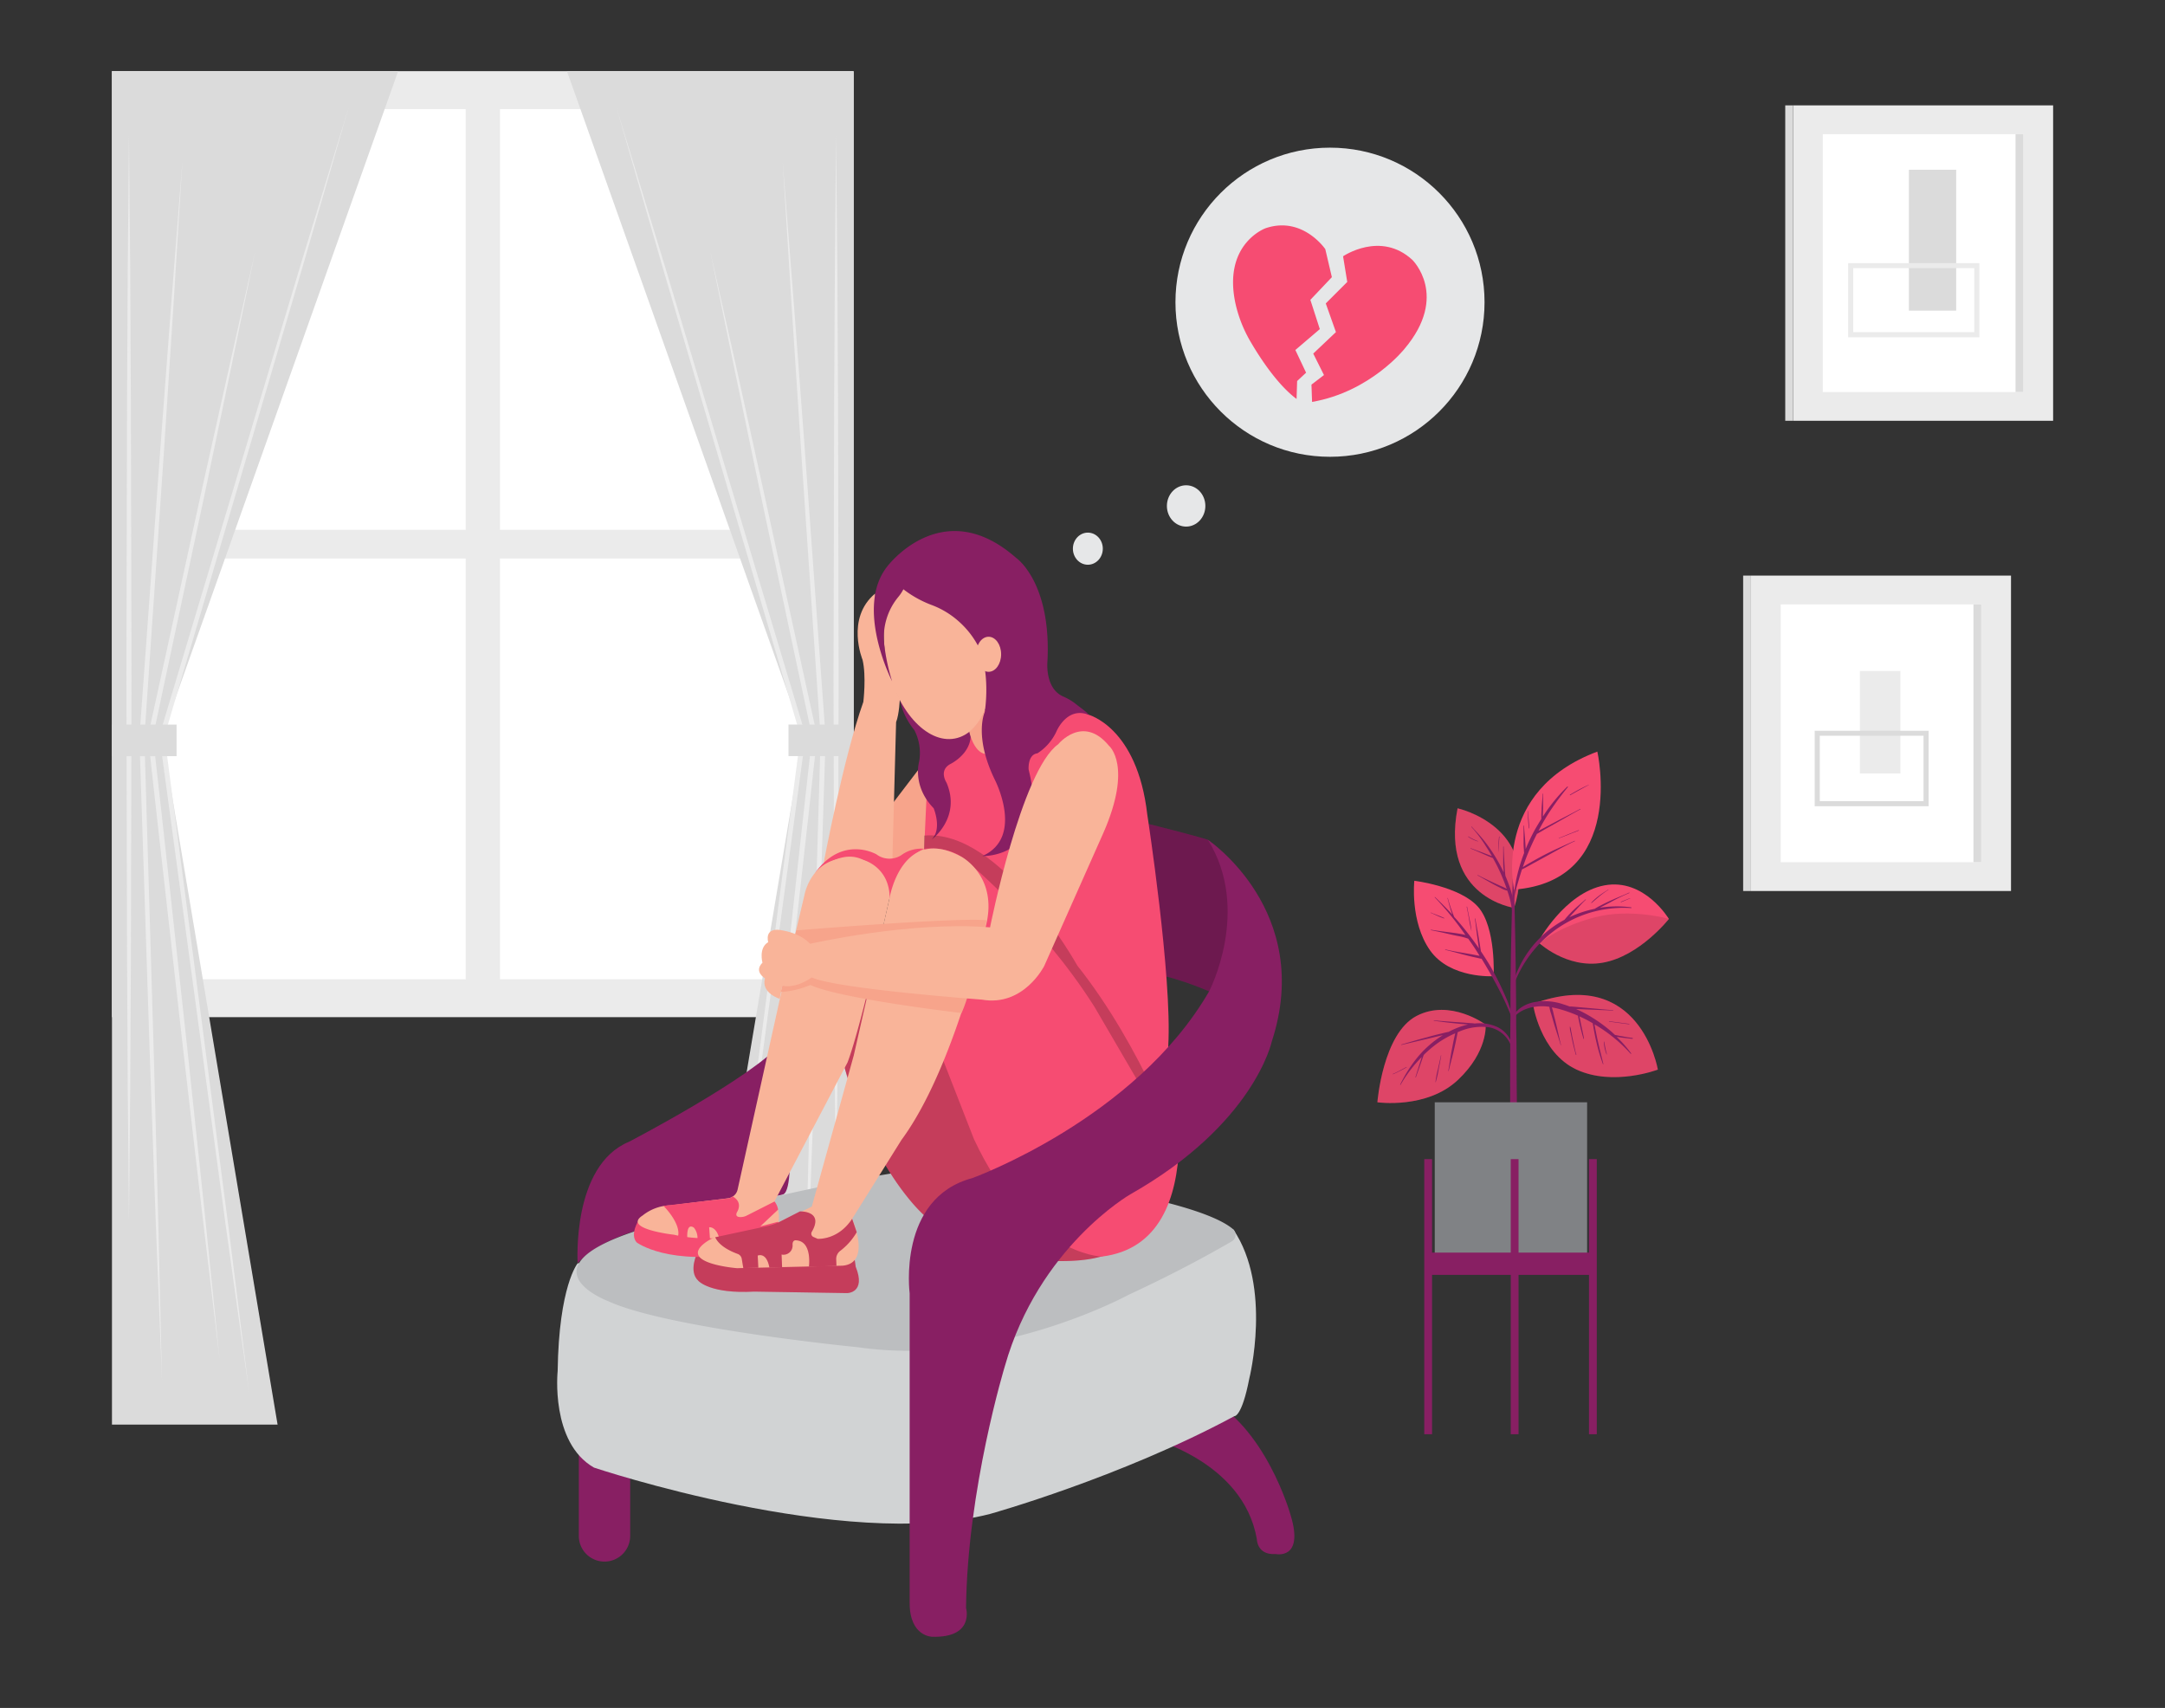 <svg id="be96779d-c3f7-46b7-8f0d-51e2e53ddae2" data-name="Layer 1" xmlns="http://www.w3.org/2000/svg" width="865.76" height="682.89" viewBox="0 0 865.76 682.89"><rect x="0" y="0" width="865.76" height="682.89" fill="#333333" stroke="none"/><g id="b516aae8-db39-4672-9242-01c1b07bcad9" data-name="freesvgillustration--background-complete--inject-112"><rect x="44.75" y="28.45" width="296.66" height="378.24" fill="#ebebeb"/><rect x="199.94" y="43.61" width="125.4" height="168.23" fill="#fff"/><rect x="60.83" y="43.61" width="125.4" height="168.23" fill="#fff"/><rect x="199.94" y="223.31" width="125.4" height="168.23" fill="#fff"/><rect x="60.83" y="223.31" width="125.4" height="168.23" fill="#fff"/><polygon points="64.78 294.24 111 569.59 44.77 569.59 44.77 28.45 159.21 28.45 64.78 294.24" fill="#dbdbdb"/><polygon points="121.2 106.01 102.72 168.84 65.73 294.53 65.77 294.1 82.89 425.42 91.43 491.08 99.65 556.79 90.43 491.23 81.54 425.61 63.76 294.37 63.74 294.16 63.8 293.94 101.42 168.48 120.26 105.73 139.39 43.08 121.2 106.01" fill="#ebebeb"/><polygon points="52.08 108.45 52.34 162.72 52.59 271.25 52.36 379.81 52.08 434.07 51.57 488.34 51.08 434.07 50.8 379.81 50.55 271.25 50.8 162.72 51.08 108.45 51.57 54.19 52.08 108.45" fill="#ebebeb"/><polygon points="69.37 122.04 65.61 179.73 57.73 295.06 57.73 294.96 61.56 423.47 63.27 487.75 64.78 552 62.25 487.77 59.95 423.53 55.74 295.02 55.74 294.98 55.74 294.92 64.1 179.61 68.44 121.98 72.95 64.36 69.37 122.04" fill="#ebebeb"/><path d="M80.42,481.5,73.2,419.24c-4.64-41.55-9.46-83.06-14-124.61v-.41l21.2-97L91.19,148.8l10.88-48.41L92,149,81.85,197.55l-20.7,97.08v-.26c4.74,41.5,9.14,83.07,13.72,124.6l6.61,62.35,6.37,62.36Z" fill="#ebebeb"/><rect x="44.77" y="289.71" width="25.84" height="12.62" fill="#dbdbdb"/><polygon points="321.15 294.24 274.92 569.59 341.15 569.59 341.15 28.45 226.72 28.45 321.15 294.24" fill="#dbdbdb"/><polygon points="265.67 105.73 284.49 168.48 322.13 293.94 322.19 294.16 322.15 294.37 304.39 425.61 295.47 491.23 286.26 556.79 294.48 491.08 303.04 425.42 320.15 294.1 320.18 294.53 283.2 168.84 264.73 106.01 246.54 43.08 265.67 105.73" fill="#ebebeb"/><polygon points="334.85 108.45 335.13 162.72 335.36 271.25 335.13 379.81 334.85 434.07 334.34 488.34 333.85 434.07 333.56 379.81 333.32 271.25 333.56 162.72 333.85 108.45 334.34 54.19 334.85 108.45" fill="#ebebeb"/><polygon points="317.49 121.98 321.82 179.61 330.17 294.92 330.17 294.98 330.17 295.02 325.98 423.53 323.68 487.77 321.15 552 322.64 487.75 324.35 423.47 328.17 294.96 328.17 295.06 320.32 179.73 316.55 122.04 312.97 64.36 317.49 121.98" fill="#ebebeb"/><path d="M304.47,481.28l6.59-62.35c4.6-41.53,9-83.1,13.73-124.6v.3l-20.65-97L294,149l-10-48.59,10.88,48.4,10.66,48.47,21.21,96.95v.31c-4.48,41.55-9.3,83.06-13.94,124.61l-7.22,62.26-7.47,62.24Z" fill="#ebebeb"/><rect x="315.31" y="289.69" width="25.84" height="12.62" fill="#dbdbdb"/><rect x="717.04" y="42.13" width="103.98" height="126.11" fill="#ebebeb"/><rect x="728.92" y="53.65" width="80.21" height="103.1" fill="#fff"/><rect x="805.99" y="53.65" width="3.13" height="103.1" fill="#dbdbdb"/><rect x="713.9" y="42.13" width="3.13" height="126.11" fill="#dbdbdb"/><rect x="763.35" y="67.87" width="18.9" height="56.34" fill="#dbdbdb"/><path d="M739.05,105.21h52.48v29.65H739.05Zm50.44,2h-48.4v25.58h48.4Z" fill="#ebebeb"/><rect x="700.2" y="230.14" width="103.98" height="126.11" fill="#ebebeb"/><rect x="712.09" y="241.65" width="80.21" height="103.08" fill="#fff"/><rect x="789.16" y="241.65" width="3.13" height="103.08" fill="#dbdbdb"/><rect x="697.07" y="230.14" width="3.13" height="126.11" fill="#dbdbdb"/><rect x="743.75" y="268.29" width="16.2" height="40.96" fill="#ebebeb"/><path d="M725.68,292.18h45.56v30.19H725.68Zm43.52,2H727.71v26.13H769.2Z" fill="#dbdbdb"/></g><path d="M231,505.11s-2.51-39.08,20.54-48.6c0,0,49.11-25.55,61.13-39.58,0,0,7,58.12.5,60.63l-51.61,12.52S240,494.59,231,505.11Z" fill="#881F63"/><path d="M459,574.76s38.08,9,43.59,40.59c0,0,0,6.51,7.52,6,0,0,11.52,2.51,6-15.53,0,0-10-36.08-34.57-47.6Z" fill="#881F63"/><path d="M231.48,573.76H252a0,0,0,0,1,0,0V614.1a10.27,10.27,0,0,1-10.27,10.27h0a10.27,10.27,0,0,1-10.27-10.27V573.76a0,0,0,0,1,0,0Z" fill="#881F63"/><path d="M231,505.11s-7.52,9-8,43.1c0,0-3,28.56,14.53,38.58,0,0,100.21,33.57,158.34,18.54,0,0,52.11-14.53,97.7-39.09,0,0,3,.5,6-15,0,0,9.26-36.66-6.39-59.67Z" fill="#d1d3d4"/><path d="M243,520.15s-34.57-13,11.53-28.06c0,0,87.68-23.55,124.26-25.56,0,0,96.76,9.72,114.37,25a3,3,0,0,1-.49,4.75c-6.07,3.55-21.3,12.16-41.22,21.35,0,0-53.12,29.06-108.23,21.05C343.22,538.69,266.55,531.17,243,520.15Z" fill="#bcbec0"/><path d="M335.5,417.74s7.21,37.79,29.73,63.71a64.1,64.1,0,0,0,40.06,21.38c14.33,1.89,34.54,2.95,42.82-4.32l-48.26-82.74L356.18,365Z" fill="#F64C72"/><path d="M335.5,417.74s7.21,37.79,29.73,63.71a64.1,64.1,0,0,0,40.06,21.38c14.33,1.89,34.54,2.95,42.82-4.32l-48.26-82.74L356.18,365Z" opacity="0.2"/><path d="M356.77,321.48l13.09-17.14,5,18.08s-2.18,20.25-3.12,20.25-17.14,3.43-17.14,3.43Z" fill="#f7a48b"/><path d="M329.35,345.17s7.93-42.3,15.89-64.52c0,0,1.25-10.28-.31-16.83,0,0-6.86-16.51,5-26.49,0,0,4.23,32,9.91,42,0,0-.25,6.29-1.5,9.41l-1.56,58Z" fill="#f9b499"/><path d="M483.51,396.38s-17-7.51-25.55-7l-5.51-61.63s20.54,5,30.56,8C483,335.76,519.59,377.34,483.51,396.38Z" fill="#881F63"/><path d="M483.51,396.38s-17-7.51-25.55-7l-5.51-61.63s20.54,5,30.56,8C483,335.76,519.59,377.34,483.51,396.38Z" opacity="0.2"/><path d="M434.91,285.65s19.83,4.65,23.88,40.07c0,0,10,64.89,8.38,92.47,0,0,20.42,78.55-26.63,84.23,0,0-29.61-.81-51.1-47.05l-16.63-42.58-3.25-73.42,1.22-26.76,8.11-19.88,19.85-11.6S422.39,274.92,434.91,285.65Z" fill="#F64C72"/><path d="M359.83,279.35s.54,6.08,5.81,12.57a19.84,19.84,0,0,1,1.89,12.71s-2.84,9.6,5.82,18.52c0,0,3.51,8.25-.81,12.57,0,0,12-8.78,5.94-22.84,0,0-3.24-4.87,1.63-7.44,0,0,11.76-5.68,6.89-16.76Z" fill="#881F63"/><path d="M384.57,342.62s30.82,24.74,53.13,60l34.07,58.4s-14.6-41.77-41-75c0,0-30.42-54.76-61.25-51.92v5.27S378.08,338.16,384.57,342.62Z" opacity="0.2"/><path d="M325.87,349.1s10-10.13,19.36-5.26a18.93,18.93,0,0,1,10.54,16.76s1.72-15.65,13.79-21.23a13.39,13.39,0,0,0-8.67,2.22,8.71,8.71,0,0,1-9.18.78,12.62,12.62,0,0,1-1.21-.76S337,333.64,325.87,349.1Z" fill="#F64C72"/><path d="M278.91,500.8s-3.85,7.5.41,11.36c0,0,4.66,5.27,22.3,4.26l37.12.6s7.7,0,3.44-10.54l-.4-2.84-44.62-4.46Z" fill="#F64C72"/><path d="M278.91,500.8s-3.85,7.5.41,11.36c0,0,4.66,5.27,22.3,4.26l37.12.6s7.7,0,3.44-10.54l-.4-2.84-44.62-4.46Z" opacity="0.2"/><ellipse cx="435.02" cy="219.38" rx="5.98" ry="6.42" fill="#e6e7e8"/><ellipse cx="474.32" cy="202.29" rx="7.69" ry="8.26" fill="#e6e7e8"/><circle cx="531.85" cy="120.84" r="61.8" fill="#e6e7e8"/><path d="M518.48,159.51l.23-7.16,3.58-3.34L518,139.94l9.78-8.35L524,119.89l8.6-9.07-2.63-11.21s-9.07-13.37-23.87-8.36c0,0-17.41,6.25-11.95,30.55a53,53,0,0,0,6.23,15.33C504.16,143.56,511.06,154,518.48,159.51Z" fill="#F64C72"/><path d="M524.68,160.7l-.24-6.92,5-3.82-4.29-8.59,9.07-8.59-4.06-11.46,8.59-8.59-1.67-10.26s15-10.26,27.69,1.43c0,0,14.79,14.32-3.11,35.56C561.67,139.46,548.07,156.65,524.68,160.7Z" fill="#F64C72"/><path d="M387.55,292.36s1.65,8.36,6.55,9.15c0,0-1.34-11.21,0-18C394.1,283.47,391.07,290.2,387.55,292.36Z" fill="#f7a48b"/><ellipse cx="375.15" cy="260.4" rx="21.06" ry="35.51" transform="translate(-42.61 75.94) rotate(-10.94)" fill="#f9b499"/><path d="M434.91,285.65c1.83.64-3.06-2.85-4.48-4a22.14,22.14,0,0,0-5.31-3.18c-7.51-3.37-6.24-14.32-6.24-14.32,1.5-31.56-12.53-41.08-12.53-41.08-29.56-26.06-51.61,3.5-51.61,3.5-13,16.54,2,45.82,2,45.82a79.6,79.6,0,0,1-3.13-14.65,25.27,25.27,0,0,1,5.56-19,17.07,17.07,0,0,0,2.09-3.13,43.48,43.48,0,0,0,11.19,6.25,34.16,34.16,0,0,1,10.85,6.51,35.08,35.08,0,0,1,9,12.3s3.51,9.52,1.5,24c0,0-4.51,9.52,4,27.05,0,0,12,23.05-5,30.57,0,0,27.56,1,18.54-34.57,0,0-.5-6,3.51-6.52a20.74,20.74,0,0,0,7.51-8.52S426.39,282.64,434.91,285.65Z" fill="#881F63"/><ellipse cx="395.33" cy="261.6" rx="5.01" ry="7.01" fill="#f9b499"/><path d="M363.76,640.9V517.14s-5-38.08,25.05-46.1c0,0,65.14-23.55,94.7-74.66,0,0,17-32.57-.5-60.62,0,0,42.59,28.56,25.56,80.67,0,0-7,33.07-56.62,61.13,0,0-36.58,21-50.11,68.64,0,0-15,49.11-15.53,96.71,0,0,3.5,12-13.53,11.52C372.78,654.43,363.76,654.43,363.76,640.9Z" fill="#881F63"/><path d="M255.39,487.92s-3.65,5.58-.81,8.82c0,0,12.77,9.74,43.6,4.06l12.37-2v-7.3l-1.83-3.65Z" fill="#F64C72"/><path d="M294.05,477.5h0a4.45,4.45,0,0,0,.91-1.88l16.91-76.26,9.83-41.53s3.25-18.66,23.53-14c0,0,10.34,2.63,10.54,15,0,0-11.15,50.91-16.83,65.91l-29.2,55.57a12.44,12.44,0,0,1,.81,11.15s-23.32,6.49-41,2.23c0,0-20.89-2.33-12.57-7.7a18.51,18.51,0,0,1,11.15-4.06l22.95-2.82A4.51,4.51,0,0,0,294.05,477.5Z" fill="#f9b499"/><path d="M322,483.73l2.63-1.31L341.41,422l14.36-63.17s5-29.29,28.8-16.22c0,0,14.63,7.82,9.7,27.52,0,0-12.47,56.79-33.81,85.69l-19.7,31.51s7.91,17.72-3.85,18.73l-42.18,1s-23.15-1.84-13.15-9.88a16.83,16.83,0,0,1,7.26-3.31l16.89-3.41a26.71,26.71,0,0,0,6.15-2Z" fill="#f9b499"/><path d="M318.44,372s64.2-5.3,76.05-4.05c0,0-5.93,28.67-10,37.09,0,0-48.31-5.61-60.46-11.22a34.86,34.86,0,0,1-11.84,2.8Z" fill="#f7a48b"/><path d="M395.91,370.79s12.48-62.7,27.25-73.21c0,0,9.85-12.15,20.36.66,0,0,9.52,7.88-2.3,34.8l-23.64,53.18s-8.21,16.42-24.95,13.46c0,0-58.11-4.26-68-8.86,0,0-6.24,4.6-11.82,3.28l-1,5.26s-7.56-2.3-5.91-8.21c0,0-4.6-2.63-1-6.24,0,0-1.64-5.91,2.3-8.21,0,0-2-6.56,6.24-4.59,0,0,6.56,1,10.5,5.25C324,377.36,364.07,368.17,395.91,370.79Z" fill="#f9b499"/><path d="M265.32,482.14s7.2,7.1,5.78,12.37l3.76.81s-.61-6.69,2.63-4.46a6.5,6.5,0,0,1,1.42,4.46l5,0-.33-4.63s2.83-.4,4.05,4.46c0,0,18.86-1.82,22.92-3.65,0,0,.4,0,.61-3l-7.1,1.83,7.1-6.7a7.64,7.64,0,0,0-1.42-3.24L298.66,486a5.4,5.4,0,0,1-2.66.62c-1.05,0-2.05-.43-1.27-2,0,0,2.64-3.86-1.83-6.29,0,0-.34.64-1.79.83Z" fill="#F64C72"/><path d="M319.88,484.37s9.72-.36,4.74,8.15a1.46,1.46,0,0,0,.67,2.07l1.68.73s8.1.67,13.79-8l1.83,5.35a25.47,25.47,0,0,1-6.52,7.4,4.09,4.09,0,0,0-1.69,3.48l.11,2.62-11,.29s1.42-10.34-5.28-10.55c0,0-1.35-.17-1.28,1.81a3.63,3.63,0,0,1-4.39,3.87l.21,5.07-5.08.2S306.9,500.8,303,502l.24,4.88-6,.14-.62-3.72a2.53,2.53,0,0,0-1.62-1.95c-2.41-.87-7.32-3-9-6.65l19.72-4.23a23,23,0,0,0,6.15-2Z" fill="#F64C72"/><path d="M319.88,484.37s9.72-.36,4.74,8.15a1.46,1.46,0,0,0,.67,2.07l1.68.73s8.1.67,13.79-8l1.83,5.35a25.47,25.47,0,0,1-6.52,7.4,4.09,4.09,0,0,0-1.69,3.48l.11,2.62-11,.29s1.42-10.34-5.28-10.55c0,0-1.35-.17-1.28,1.81a3.63,3.63,0,0,1-4.39,3.87l.21,5.07-5.08.2S306.9,500.8,303,502l.24,4.88-6,.14-.62-3.72a2.53,2.53,0,0,0-1.62-1.95c-2.41-.87-7.32-3-9-6.65l19.72-4.23a23,23,0,0,0,6.15-2Z" opacity="0.2"/><g id="bc1271e0-d860-4f7c-897f-c3933424f159" data-name="freesvgillustration--Plant--inject-112"><path d="M605.5,363s-29.55-4.14-22.64-39.81C582.86,323.14,615.87,330.56,605.5,363Z" fill="#F64C72"/><path d="M605.5,363s-29.55-4.14-22.64-39.81C582.86,323.14,615.87,330.56,605.5,363Z" opacity="0.1" style="isolation:isolate"/><path d="M604,355.51c-.58-1.8-1.27-3.57-2-5.31l-.08-.67-.12-1.48c-.08-1.06-.14-2.12-.21-3.19-.12-2.13-.26-4.26-.29-6.4a.09.09,0,0,0-.12,0,.1.1,0,0,0-.06,0v6.4c0,1.08.1,2.14.17,3.2v.71a64.14,64.14,0,0,0-5.92-10.13q-1.51-2.14-3.24-4.14c-1.18-1.38-2.42-2.63-3.62-4-.07-.09-.19,0-.12.13a51.89,51.89,0,0,1,5.7,7.57c.89,1.38,1.75,2.76,2.55,4.14l-.28-.11c-.34-.14-.69-.29-1.05-.41l-2.41-.93c-1.59-.58-3.17-1.16-4.75-1.76-.09,0-.16.13-.06.16,1.57.64,3.11,1.3,4.67,2l2.29,1,1.16.47a3.25,3.25,0,0,0,.77.28q.91,1.61,1.74,3.24a77.47,77.47,0,0,1,3.6,8.51c.08.21.15.42.22.61a16.42,16.42,0,0,0-2.43-1.16l-3-1.38c-2.07-1-4.14-1.92-6.13-3-.1-.07-.18.09-.08.15,2,1.1,4,2.29,6,3.39,1,.55,2.05,1.09,3.08,1.59a9.89,9.89,0,0,0,2.76,1.12,35,35,0,0,1,1.94,8.38c.34,4,.29,8.1.39,12.14,0,.07.1,0,.1,0,.3-3.67.47-7.38.48-11A32.06,32.06,0,0,0,604,355.51Z" fill="#881F63"/><path d="M599.46,334.53a33.92,33.92,0,0,0-.29,6.29m.08,0c.12-2.1.14-4.14.39-6.25,0-.11-.17-.16-.18,0Z" fill="#881F63"/><path d="M591,336.31a23,23,0,0,1-3.79-1.86c-.1,0-.18.09-.09.15a14.12,14.12,0,0,0,3.84,1.83S591.08,336.34,591,336.31Z" fill="#881F63"/><path d="M606.44,419.58c0-3.27-.09-6.53-.13-9.8,0-10.84-.15-21.68-.34-32.52q-.24-12.92-.6-25.83c-.35-12.91,0-.08-.08-.11v-7.05s0-.1-.15-.08-.14,0-.14.08v7.06a.14.14,0,0,0-.07.11c-.42,15.32-.82,30.64-.91,46v9.34q-.16,15-.12,30v4.77c0,9.15.1,18.28.1,27.43,0,.48.55.73,1.13.75s1.38-.23,1.38-.8c0-10.08.06-20.16.06-30.24C606.46,432.29,606.49,425.94,606.44,419.58Z" fill="#881F63"/><path d="M594.1,409.66s-14.21-10.53-27.7-3.42-15.6,34.49-15.6,34.49,19.8,2.84,32.28-9C595.1,420.35,594.1,409.66,594.1,409.66Z" fill="#F64C72"/><path d="M594.1,409.66s-14.21-10.53-27.7-3.42-15.6,34.49-15.6,34.49,19.8,2.84,32.28-9C595.1,420.35,594.1,409.66,594.1,409.66Z" opacity="0.1" style="isolation:isolate"/><path d="M598,410.31a17.08,17.08,0,0,0-8.28-1.08,12.5,12.5,0,0,0-1.74-.16l-2-.15c-1.38-.11-2.76-.2-4.14-.29-2.76-.21-5.61-.39-8.41-.67a.09.09,0,0,0,0,.18c2.76.35,5.51.75,8.27,1,1.38.16,2.86.29,4.29.4a3.74,3.74,0,0,1,1,.1c-.43.1-.86.19-1.27.32a32.59,32.59,0,0,0-6.43,2.61c-1.13.2-2.23.52-3.34.77q-2.62.61-5.25,1.38c-3.45.89-6.9,1.92-10.29,2.91-.12,0,0,.21,0,.18,3.42-.84,6.89-1.62,10.29-2.43,1.67-.4,3.34-.79,5-1.2l1.31-.3a41.56,41.56,0,0,0-10.1,8.78,54.89,54.89,0,0,0-7,11c0,.11.08.21.15.11a53.39,53.39,0,0,1,8.5-11.16c-.07.19-.12.39-.19.57l-.79,2.51c-.52,1.68-1.06,3.35-1.56,5,0,.11.14.15.18,0,.59-1.63,1.16-3.25,1.74-4.88.28-.8.55-1.6.84-2.4.14-.42.29-.83.43-1.26l.14-.37a49,49,0,0,1,5-4.3,38.71,38.71,0,0,1,7.55-4.32,4.48,4.48,0,0,1-.14.73c-.15.63-.29,1.28-.43,1.93-.27,1.38-.54,2.76-.8,4.06-.54,2.76-.87,5.51-1.38,8.27a.1.1,0,0,0,.13.06.1.1,0,0,0,.05-.06c.64-2.76,1.45-5.51,2.07-8.27.31-1.38.62-2.76.91-4.14.14-.65.26-1.3.4-1.95.07-.37.15-.73.2-1.09l.77-.31a22.38,22.38,0,0,1,11.82-1.63,11.6,11.6,0,0,1,8.55,6.89c.14.31.62.12.56-.19A11,11,0,0,0,598,410.31Z" fill="#881F63"/><path d="M576.21,422c-.4,1.81-.8,3.6-1.19,5.41a39,39,0,0,0-1,5.26c0,.06.08.06.11,0a40.2,40.2,0,0,0,1.2-5.3q.54-2.67,1-5.34C576.42,422,576.24,421.91,576.21,422Z" fill="#881F63"/><path d="M562.47,426.6c-1.81.91-3.56,2-5.45,2.76a.08.08,0,1,0,.07.15,55.19,55.19,0,0,0,5.42-2.76S562.51,426.57,562.47,426.6Z" fill="#881F63"/><path d="M597.29,390.32s-17.37,1.12-25.44-10.35-6.28-27.81-6.28-27.81,18.26,2.22,25.5,10.44S597.29,390.32,597.29,390.32Z" fill="#F64C72"/><path d="M605.44,407.47c-.59-1.87-1.38-3.7-2-5.52s-1.38-3.48-2.16-5.2a111.78,111.78,0,0,0-5.2-10.24c-1.23-2.11-2.54-4.14-3.9-6.18a7.54,7.54,0,0,0-.13-.92l-.25-1.62c-.17-1.09-.36-2.19-.54-3.28-.4-2.4-.9-4.79-1.28-7.19,0-.11-.2-.11-.18,0,.34,2.38.59,4.76.92,7.13.17,1.16.32,2.34.49,3.5l.2,1.26a125,125,0,0,0-8.59-11.14c-.42-.49-.84-.95-1.27-1.38,0-.14-.11-.26-.17-.4l-.37-1c-.26-.69-.51-1.37-.76-2.06-.48-1.38-.92-2.76-1.28-4.14a.1.1,0,0,0-.13-.06.1.1,0,0,0,0,.06c.34,1.38.72,2.85,1.14,4.26.2.68.42,1.38.67,2l.12.33c-2.22-2.41-4.54-4.74-6.9-7a.08.08,0,0,0-.12.12A124.35,124.35,0,0,1,586,373.85a9.21,9.21,0,0,0-1.28-.32c-1.38-.26-2.67-.45-4-.62-2.84-.36-5.65-.72-8.47-1.17-.12,0-.16.15,0,.18,2.76.53,5.37,1.13,8.05,1.75,1.25.29,2.52.54,3.79.78a27.15,27.15,0,0,1,3.05.87l.84,1.2q1.94,2.76,3.7,5.66l-1.77-.34c-1.38-.27-2.69-.5-4-.72-2.65-.44-5.3-.9-7.92-1.51-.11,0-.15.16,0,.18,2.66.62,5.28,1.38,7.93,2.06,1.27.33,2.55.65,3.84.92l1.93.43a4,4,0,0,0,.77.13q3.81,6.18,7.13,12.62c1,1.89,1.91,3.81,2.76,5.72s1.73,4,2.58,6C605,408.06,605.6,407.94,605.44,407.47Z" fill="#881F63"/><path d="M587.68,367.54c-.34-1.65-.69-3.31-1-5,0-.11-.21,0-.18,0,.33,1.62.65,3.25.94,4.89a44.51,44.51,0,0,0,1,4.86h0A35.22,35.22,0,0,0,587.68,367.54Z" fill="#881F63"/><path d="M577.54,367.06c-.8-.4-1.66-.73-2.5-1.06l-1.31-.51-.68-.26a4,4,0,0,1-.73-.34c-.14-.09-.22.14-.08.16a4,4,0,0,1,.74.3l.65.3,1.27.57a22.84,22.84,0,0,0,2.57,1,.1.1,0,0,0,.09-.1A.14.14,0,0,0,577.54,367.06Z" fill="#881F63"/><path d="M615.07,376.66S625.58,357,641.59,354s25.78,13.43,25.78,13.43S655.7,382.29,641,384.9,615.07,376.66,615.07,376.66Z" fill="#F64C72"/><path d="M652.31,362.78a43.69,43.69,0,0,0-12.56.16l.72-.39c1.19-.59,2.37-1.21,3.55-1.82a82.73,82.73,0,0,1,7.51-3.67.09.09,0,0,0,.05-.13.09.09,0,0,0-.12-.05h0c-2.5,1.18-5.09,2.14-7.6,3.3-1.26.58-2.49,1.17-3.71,1.82a23.28,23.28,0,0,0-2.45,1.38,44.49,44.49,0,0,0-10.15,3.37l2-2.17c1.5-1.64,3-3.35,4.6-4.84.09-.07,0-.19-.13-.13-1.67,1.52-3.44,2.93-5.07,4.52-.78.77-1.54,1.55-2.27,2.37-.36.41-.73.84-1.08,1.27a42.2,42.2,0,0,0-21.45,29,.09.09,0,0,0,.12.05.1.1,0,0,0,.06-.05,48.22,48.22,0,0,1,11.75-19.89,46.3,46.3,0,0,1,21.43-12.42,46.9,46.9,0,0,1,14.79-1.38.17.17,0,0,0,.08-.22Z" fill="#881F63"/><path d="M667.37,367.41S655.7,382.3,641,384.9c-11.2,2-20.4-3.85-24.14-6.73l-.81-1.38s7.57-6.39,21.89-10.06S667.37,367.41,667.37,367.41Z" opacity="0.1" style="isolation:isolate"/><path d="M643,355.79a38.15,38.15,0,0,0-3.55,2.34,23.17,23.17,0,0,0-3.09,2.76c-.08.1,0,.21.14.14,1.06-.92,2.14-1.85,3.23-2.76a32.38,32.38,0,0,1,3.37-2.43.08.08,0,0,0,.08-.1.1.1,0,0,0-.1-.09.09.09,0,0,0-.09.11A0,0,0,0,0,643,355.79Z" fill="#881F63"/><path d="M651.8,359.11c-.6.24-1.2.46-1.8.71l-1.78.73c-.12,0-.07.26,0,.21L650,360l1.76-.76C652,359.24,651.89,359.06,651.8,359.11Z" fill="#881F63"/><path d="M613,401.37s2.76,19.49,17.46,26.29,32.5,0,32.5,0S655.92,385.52,613,401.37Z" fill="#F64C72"/><path d="M613,401.37s2.76,19.49,17.46,26.29,32.5,0,32.5,0S655.92,385.52,613,401.37Z" opacity="0.1" style="isolation:isolate"/><path d="M652.82,415c-1.38-.15-2.69-.39-4-.64-.66-.11-1.38-.23-2-.37l-1-.19-1.19-1.1a59.07,59.07,0,0,0-9-6.5,49.31,49.31,0,0,0-5.36-2.76h.27l4.83.21c3.21.15,6.43.22,9.66.42.11,0,.11-.16,0-.18-3.22-.22-6.43-.56-9.66-.84l-4.69-.42-2.41-.21h-.63c-.82-.31-1.66-.61-2.52-.87a22.73,22.73,0,0,0-12.42-.68c-3.68.94-7.36,3.36-8.27,7.25,0,.12.18.22.23.08,1.38-3.24,5-4.87,8.28-5.52a20,20,0,0,1,6.63-.14,16.36,16.36,0,0,0,.75,2.95c.4,1.38.8,2.76,1.21,4.14.83,2.76,1.75,5.44,2.56,8.18a.09.09,0,0,0,.12.06s0,0,0-.06c-.67-2.76-1.25-5.51-1.91-8.27-.32-1.38-.67-2.76-1-4a20,20,0,0,0-.73-2.76,31.29,31.29,0,0,1,3.8.9,54.2,54.2,0,0,1,6.63,2.42c.22,1.38.53,2.76.86,4.14.4,1.71.84,3.42,1.38,5.11a.08.08,0,1,0,.16,0V415h0c-.32-1.6-.67-3.19-1-4.77-.28-1.29-.53-2.58-.81-3.85a46.53,46.53,0,0,1,5.34,2.76,11.72,11.72,0,0,0,.2,1.16c.09.66.22,1.37.34,2,.28,1.5.58,3,.94,4.48a69.7,69.7,0,0,0,2.51,8.47v.11l.08.1a.09.09,0,0,0,.16-.09c-.68-2.88-1.45-5.75-2.09-8.65-.32-1.38-.63-2.89-.92-4.34-.15-.73-.28-1.45-.42-2.18a3.84,3.84,0,0,0-.11-.65,60.75,60.75,0,0,1,14.45,11.77c.09.12.3,0,.2-.17a50.63,50.63,0,0,0-3.49-4.26c-.73-.79-1.5-1.56-2.27-2.3h.23c.69.12,1.38.22,2.07.31,1.38.18,2.76.31,4.07.47C652.91,415.19,653,415,652.82,415Z" fill="#881F63"/><path d="M642.55,421.61h0l-.08-.51c0-.22-.15-.42-.18-.64h0c-.3-1.29-.55-2.6-.79-3.92a.08.08,0,0,0-.08-.08.09.09,0,0,0-.08.08,16,16,0,0,0,1.12,5.1h.09Z" fill="#881F63"/><path d="M630.29,421.29a.08.08,0,0,0-.08-.08c-.42-1.73-.8-3.45-1.16-5.19-.2-.91-.39-1.82-.55-2.76-.1-.48-.2-1-.28-1.47a4,4,0,0,0-.32-1.27.1.1,0,0,0-.13,0l0,0a8.65,8.65,0,0,0,.37,2.62c.18.95.36,1.89.57,2.84.42,1.92.91,3.83,1.44,5.72a.12.12,0,0,0,.15.07.11.11,0,0,0,.06-.07Z" fill="#881F63"/><path d="M651.52,409.38c-2.68-.35-5.35-.74-8-1.07-.12,0-.16.16,0,.18,2.68.38,5.35.72,8,1.07C651.59,409.58,651.63,409.4,651.52,409.38Z" fill="#881F63"/><path d="M605.47,355.69s-9-39.33,33.29-55.18C638.76,300.46,650.47,352.22,605.47,355.69Z" fill="#F64C72"/><path d="M614.59,333.44l.46-.27c.8-.45,1.6-.89,2.38-1.38l4.91-2.76c3.22-1.81,6.4-3.69,9.66-5.45.11,0,0-.21-.08-.15-3.26,1.76-6.57,3.42-9.84,5.15l-4.84,2.56-2,1.05c1.38-2.68,2.93-5.3,4.57-7.83a117.51,117.51,0,0,1,7.16-9.65.16.16,0,0,0-.07-.21.16.16,0,0,0-.15,0,66.55,66.55,0,0,0-9.77,12v-.42c0-1,.07-1.95.1-2.93,0-1.92-.07-3.84,0-5.76a.1.1,0,0,0-.13-.05l-.05.05c-.09,1.89-.31,3.78-.42,5.66,0,.95-.09,1.89-.12,2.76v1.65c-.87,1.38-1.71,2.76-2.5,4.14a77.61,77.61,0,0,0-3.78,7.92c0-1-.09-2-.15-2.92-.12-2.17-.39-4.31-.48-6.46a.1.1,0,0,0-.13-.05.12.12,0,0,0-.05.05v6.47a24.94,24.94,0,0,0,.14,3.23,7.14,7.14,0,0,0,.07,1.2,70.05,70.05,0,0,0-3.19,10.8,112.91,112.91,0,0,0-1.57,11.88h0a64,64,0,0,1,2.23-10.6c.53-1.85,1.08-3.69,1.67-5.51,1.77-.83,3.45-1.87,5.15-2.76l5.29-2.9c3.54-1.95,7-3.91,10.68-5.62.11,0,0-.2-.08-.15-3.68,1.67-7.41,3.26-11,5.08-1.79.9-3.57,1.86-5.32,2.85-1.47.83-3,1.66-4.38,2.61.42-1.23.85-2.44,1.31-3.65A105.21,105.21,0,0,1,614.59,333.44Z" fill="#881F63"/><path d="M611,324.4a.09.09,0,0,0,0-.12.1.1,0,0,0-.13.05.08.08,0,0,0,0,.07c.15,2.24.24,4.49.47,6.72,0,.13.21.13.19,0C611.43,328.87,611.2,326.64,611,324.4Z" fill="#881F63"/><path d="M631.3,331.91c-2.65,1.06-5.33,2.07-7.95,3.17-.08,0,0,.15,0,.13,2.68-1,5.31-2.09,8-3.13C631.45,332.06,631.39,331.87,631.3,331.91Z" fill="#881F63"/><path d="M635.31,313.77a68.7,68.7,0,0,0-7.52,4,.11.11,0,0,0,0,.16.12.12,0,0,0,.16,0h0c2.44-1.38,4.94-2.76,7.47-4.14C635.5,313.88,635.41,313.73,635.31,313.77Z" fill="#881F63"/><rect x="573.74" y="440.73" width="60.93" height="64.23" fill="#808285"/><rect x="569.55" y="463.45" width="3.12" height="110" fill="#881F63"/><rect x="635.42" y="463.45" width="3.12" height="110" fill="#881F63"/><rect x="604.13" y="463.45" width="3.12" height="110" fill="#881F63"/><rect x="571.11" y="500.83" width="65.87" height="8.9" fill="#881F63"/></g></svg>